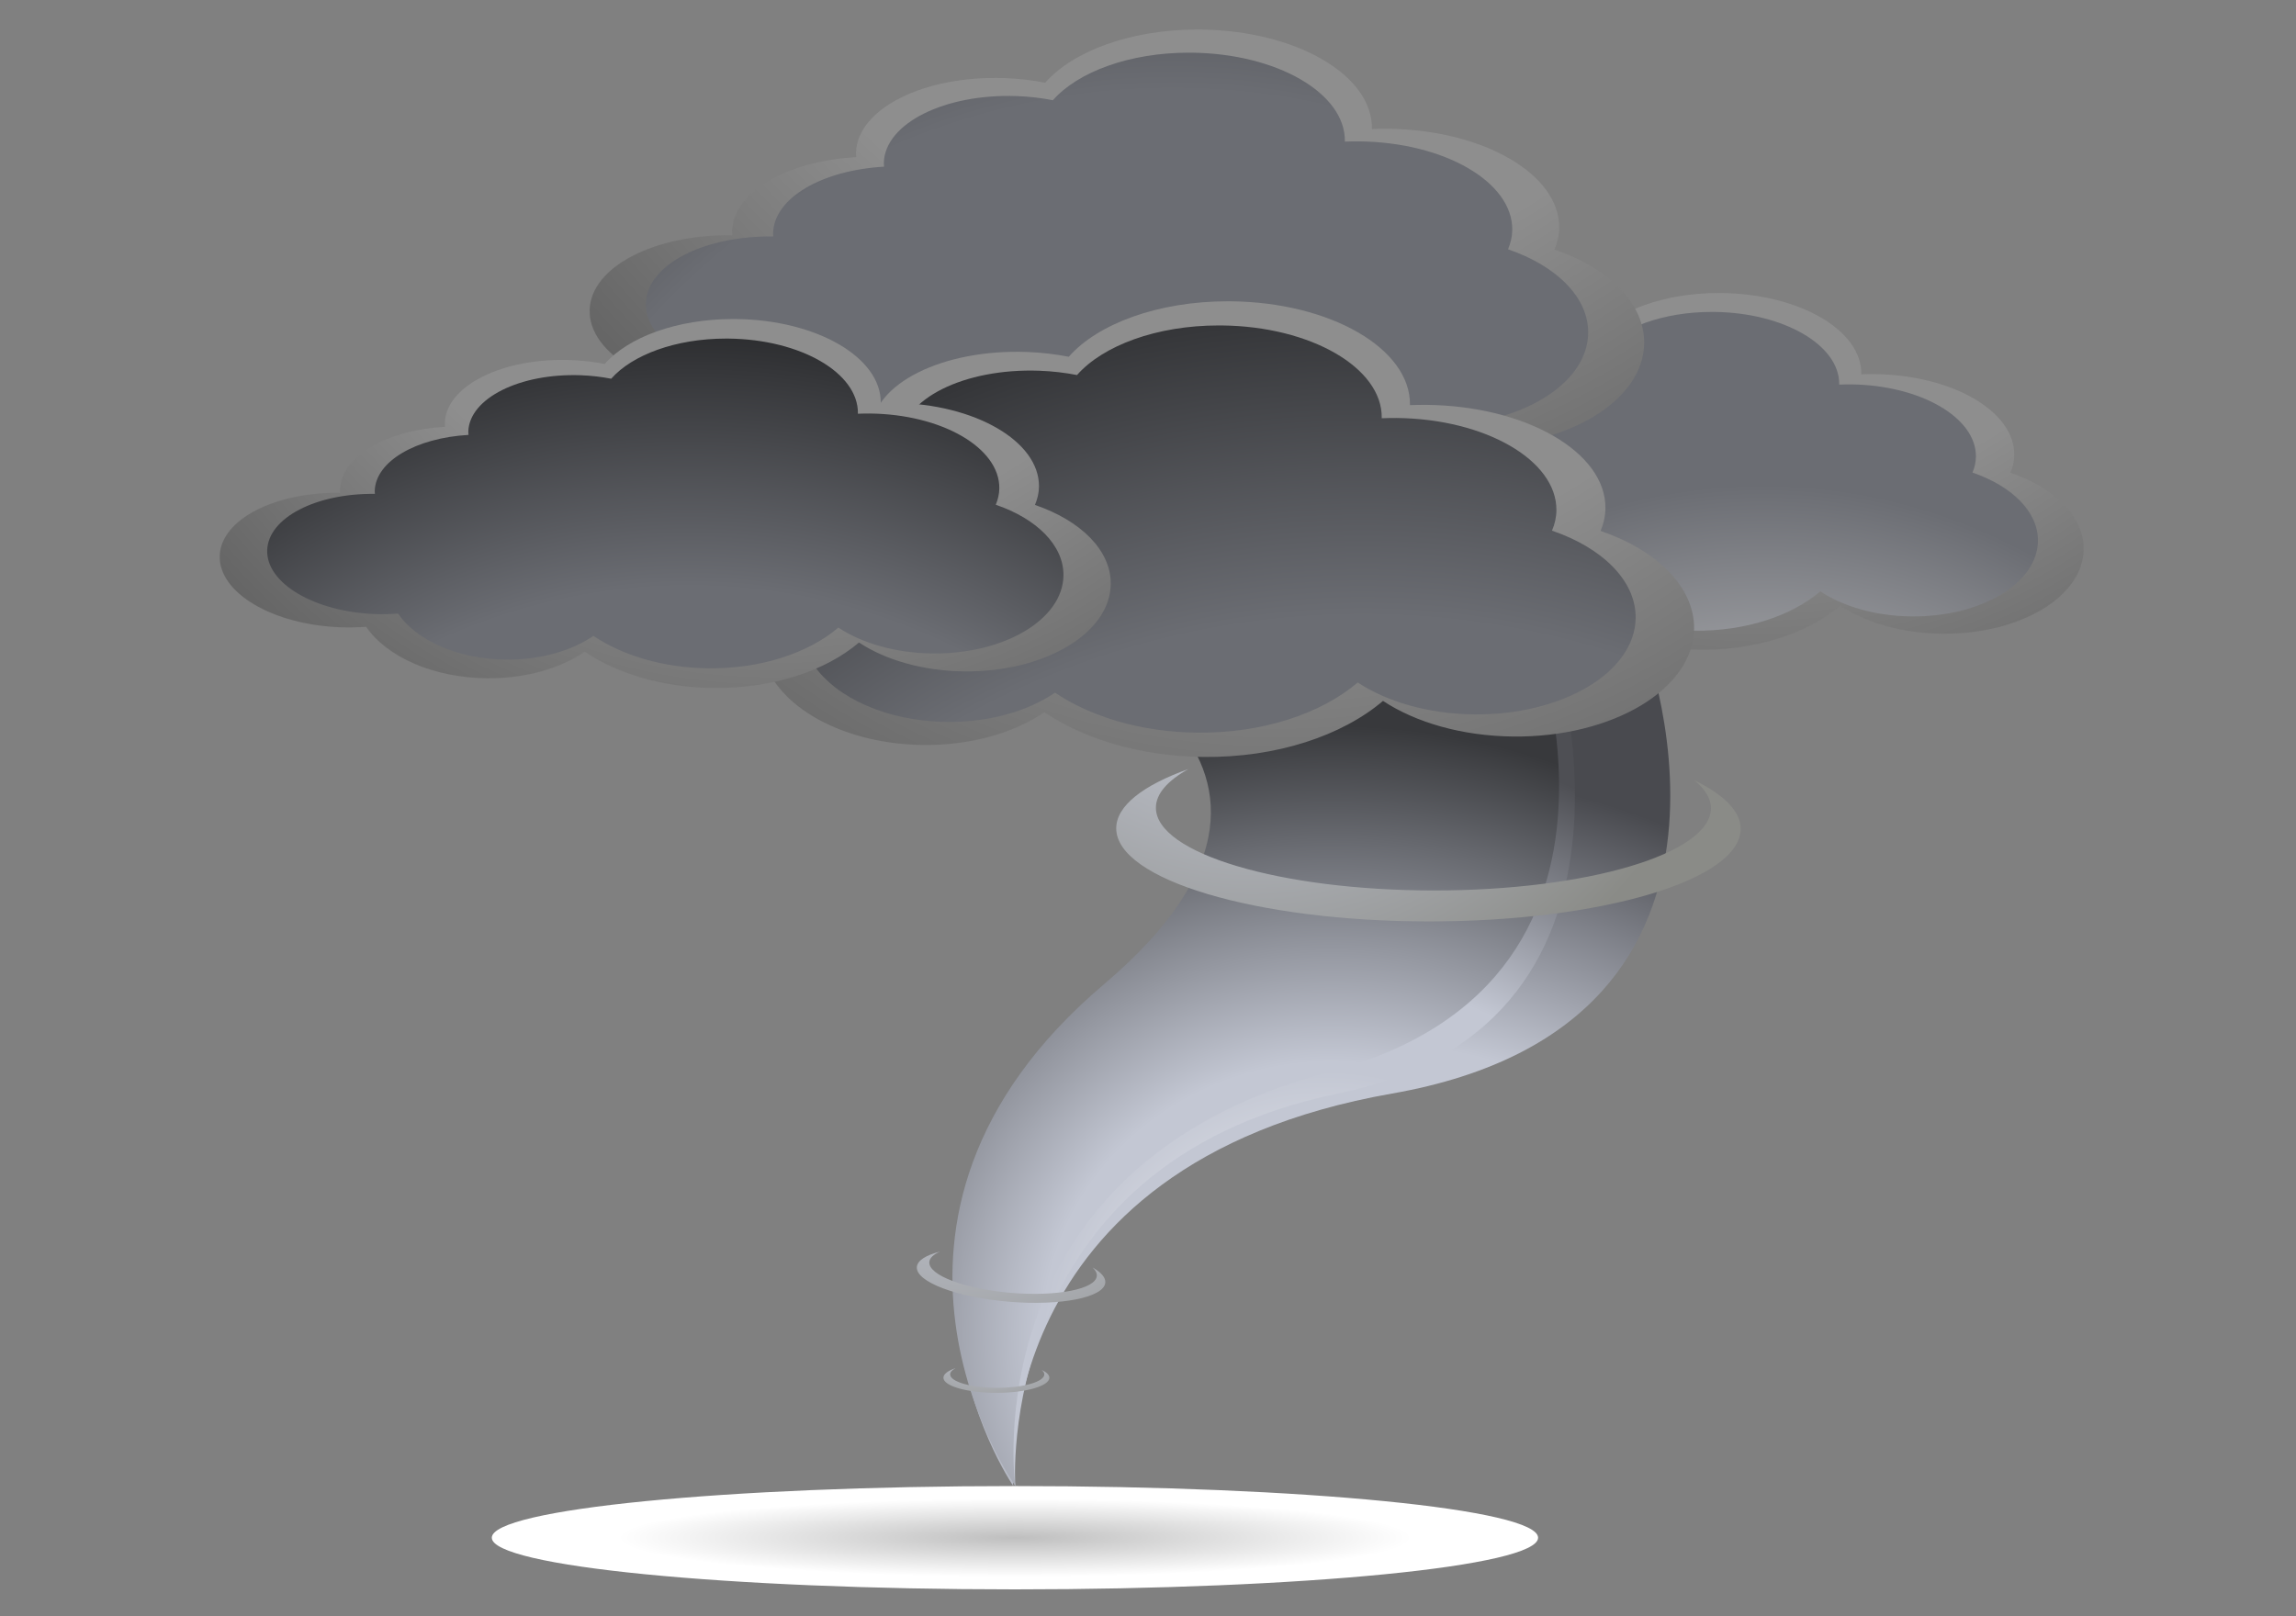 <?xml version="1.0" encoding="UTF-8" standalone="no"?>
<svg
   xmlns:dc="http://purl.org/dc/elements/1.1/"
   xmlns:cc="http://creativecommons.org/ns#"
   xmlns:rdf="http://www.w3.org/1999/02/22-rdf-syntax-ns#"
   xmlns:svg="http://www.w3.org/2000/svg"
   xmlns="http://www.w3.org/2000/svg"
   xmlns:sodipodi="http://sodipodi.sourceforge.net/DTD/sodipodi-0.dtd"
   xmlns:inkscape="http://www.inkscape.org/namespaces/inkscape"
   width="125mm"
   height="88mm"
   viewBox="0 0 125 88"
   version="1.1"
   id="svg20712"
   inkscape:version="1.0.2-2 (e86c870879, 2021-01-15)"
   sodipodi:docname="tornado.svg">
  <rect x="0" y="0" width="125" height="88" fill="#808080" stroke="none"/>
  <defs
     id="defs20706">
    <clipPath
       clipPathUnits="userSpaceOnUse"
       id="clipPath1832">
      <path
         d="m 348.196,114.233 c 0,0 28.023,-10.441 4.087,-26.355 v 0 C 328.344,71.964 342.355,51.577 342.355,51.577 v 0 c 0,0 -1.94,23.565 27.801,28.785 v 0 c 29.742,5.217 18.216,33.965 18.216,33.965 v 0 z"
         id="path1830" />
    </clipPath>
    <radialGradient
       fx="0"
       fy="0"
       cx="0"
       cy="0"
       r="1"
       gradientUnits="userSpaceOnUse"
       gradientTransform="matrix(147.153,0,0,-125.322,368.98,61.372)"
       spreadMethod="pad"
       id="radialGradient1850">
      <stop
         style="stop-opacity:1;stop-color:#ffffff"
         offset="0"
         id="stop1838" />
      <stop
         style="stop-opacity:1;stop-color:#c3c7d3"
         offset="0.136"
         id="stop1840" />
      <stop
         style="stop-opacity:1;stop-color:#c3c7d3"
         offset="0.18"
         id="stop1842" />
      <stop
         style="stop-opacity:1;stop-color:#494a4f"
         offset="0.34"
         id="stop1844" />
      <stop
         style="stop-opacity:1;stop-color:#494a4f"
         offset="0.825"
         id="stop1846" />
      <stop
         style="stop-opacity:1;stop-color:#494a4f"
         offset="1"
         id="stop1848" />
    </radialGradient>
    <clipPath
       clipPathUnits="userSpaceOnUse"
       id="clipPath1860">
      <path
         d="m 347.483,114.233 c 0,0 23.869,-10.441 3.481,-26.355 v 0 C 330.577,71.964 342.512,51.577 342.512,51.577 v 0 c 0,0 -1.653,23.565 23.676,28.785 v 0 c 25.331,5.217 15.515,33.965 15.515,33.965 v 0 z"
         id="path1858" />
    </clipPath>
    <radialGradient
       fx="0"
       fy="0"
       cx="0"
       cy="0"
       r="1"
       gradientUnits="userSpaceOnUse"
       gradientTransform="matrix(125.327,0,0,-125.327,365.187,61.372)"
       spreadMethod="pad"
       id="radialGradient1878">
      <stop
         style="stop-opacity:1;stop-color:#ffffff"
         offset="0"
         id="stop1866" />
      <stop
         style="stop-opacity:1;stop-color:#c3c7d3"
         offset="0.165"
         id="stop1868" />
      <stop
         style="stop-opacity:1;stop-color:#c3c7d3"
         offset="0.219"
         id="stop1870" />
      <stop
         style="stop-opacity:1;stop-color:#4e4f54"
         offset="0.36"
         id="stop1872" />
      <stop
         style="stop-opacity:1;stop-color:#4e4f54"
         offset="0.634"
         id="stop1874" />
      <stop
         style="stop-opacity:1;stop-color:#4e4f54"
         offset="1"
         id="stop1876" />
    </radialGradient>
    <clipPath
       clipPathUnits="userSpaceOnUse"
       id="clipPath1888">
      <path
         d="m 343.635,114.44 c 0,0 25.764,-8.775 5.382,-26.058 v 0 c -20.38,-17.281 -6.505,-36.805 -6.505,-36.805 v 0 c 0,0 -3.281,23.403 22.994,30.357 v 0 c 26.274,6.952 14.078,34.96 14.078,34.96 v 0 z"
         id="path1886" />
    </clipPath>
    <radialGradient
       fx="0"
       fy="0"
       cx="0"
       cy="0"
       r="1"
       gradientUnits="userSpaceOnUse"
       gradientTransform="matrix(131.681,8.635,8.196,-125.064,365.694,62.914)"
       spreadMethod="pad"
       id="radialGradient1906">
      <stop
         style="stop-opacity:1;stop-color:#ffffff"
         offset="0"
         id="stop1894" />
      <stop
         style="stop-opacity:1;stop-color:#c3c7d3"
         offset="0.119"
         id="stop1896" />
      <stop
         style="stop-opacity:1;stop-color:#c3c7d3"
         offset="0.158"
         id="stop1898" />
      <stop
         style="stop-opacity:1;stop-color:#38393c"
         offset="0.354"
         id="stop1900" />
      <stop
         style="stop-opacity:1;stop-color:#38393c"
         offset="0.721"
         id="stop1902" />
      <stop
         style="stop-opacity:1;stop-color:#38393c"
         offset="1"
         id="stop1904" />
    </radialGradient>
    <clipPath
       clipPathUnits="userSpaceOnUse"
       id="clipPath1916">
      <path
         d="m 337.238,59.507 c 0,-0.616 1.742,-1.11 3.887,-1.11 v 0 c 2.148,0 3.886,0.494 3.886,1.11 v 0 c 0,0.211 -0.211,0.408 -0.574,0.578 v 0 c 0.13,-0.104 0.205,-0.215 0.205,-0.332 v 0 c 0,-0.547 -1.547,-0.988 -3.455,-0.988 v 0 c -1.909,0 -3.455,0.441 -3.455,0.988 v 0 c 0,0.166 0.146,0.324 0.404,0.462 v 0 c -0.559,-0.192 -0.898,-0.441 -0.898,-0.708"
         id="path1914" />
    </clipPath>
    <radialGradient
       fx="0"
       fy="0"
       cx="0"
       cy="0"
       r="1"
       gradientUnits="userSpaceOnUse"
       gradientTransform="matrix(33.732,0,0,-33.732,340.749,68.104)"
       spreadMethod="pad"
       id="radialGradient1932">
      <stop
         style="stop-opacity:1;stop-color:#ffffff"
         offset="0"
         id="stop1922" />
      <stop
         style="stop-opacity:1;stop-color:#c3c7d3"
         offset="0.136"
         id="stop1924" />
      <stop
         style="stop-opacity:1;stop-color:#c3c7d3"
         offset="0.18"
         id="stop1926" />
      <stop
         style="stop-opacity:1;stop-color:#8a8b87"
         offset="0.383"
         id="stop1928" />
      <stop
         style="stop-opacity:1;stop-color:#8a8b87"
         offset="1"
         id="stop1930" />
    </radialGradient>
    <clipPath
       clipPathUnits="userSpaceOnUse"
       id="clipPath1942">
      <path
         d="m 335.29,67.634 c -0.09,-1.09 2.932,-2.233 6.748,-2.551 v 0 c 3.819,-0.316 6.988,0.311 7.078,1.403 v 0 c 0.034,0.379 -0.318,0.761 -0.937,1.115 v 0 c 0.217,-0.205 0.333,-0.412 0.315,-0.624 v 0 c -0.079,-0.968 -2.897,-1.523 -6.29,-1.244 v 0 c -3.394,0.284 -6.081,1.297 -6,2.268 v 0 c 0.025,0.296 0.31,0.556 0.788,0.763 v 0 c -1.026,-0.259 -1.663,-0.649 -1.702,-1.13"
         id="path1940" />
    </clipPath>
    <radialGradient
       fx="0"
       fy="0"
       cx="0"
       cy="0"
       r="1"
       gradientUnits="userSpaceOnUse"
       gradientTransform="matrix(39.151,-3.253,-3.253,-39.151,340.116,84.938)"
       spreadMethod="pad"
       id="radialGradient1958">
      <stop
         style="stop-opacity:1;stop-color:#ffffff"
         offset="0"
         id="stop1948" />
      <stop
         style="stop-opacity:1;stop-color:#c3c7d3"
         offset="0.185"
         id="stop1950" />
      <stop
         style="stop-opacity:1;stop-color:#c3c7d3"
         offset="0.246"
         id="stop1952" />
      <stop
         style="stop-opacity:1;stop-color:#8a8b87"
         offset="0.786"
         id="stop1954" />
      <stop
         style="stop-opacity:1;stop-color:#8a8b87"
         offset="1"
         id="stop1956" />
    </radialGradient>
    <clipPath
       clipPathUnits="userSpaceOnUse"
       id="clipPath1968">
      <path
         d="m 349.918,99.827 c -0.004,-3.764 10.249,-6.824 22.902,-6.834 v 0 c 12.653,-0.009 22.91,3.032 22.914,6.795 v 0 c 0,1.304 -1.252,2.521 -3.392,3.561 v 0 c 0.773,-0.641 1.211,-1.329 1.211,-2.043 v 0 c -0.002,-3.348 -9.121,-6.049 -20.367,-6.041 v 0 c -11.247,0.009 -20.36,2.726 -20.357,6.074 v 0 c 0,1.025 0.866,1.99 2.386,2.838 v 0 c -3.306,-1.178 -5.297,-2.694 -5.297,-4.35"
         id="path1966" />
    </clipPath>
    <radialGradient
       fx="0"
       fy="0"
       cx="0"
       cy="0"
       r="1"
       gradientUnits="userSpaceOnUse"
       gradientTransform="matrix(86.011,-0.072,-0.063,-89.539,359.936,121.424)"
       spreadMethod="pad"
       id="radialGradient1984">
      <stop
         style="stop-opacity:1;stop-color:#ffffff"
         offset="0"
         id="stop1974" />
      <stop
         style="stop-opacity:1;stop-color:#c3c7d3"
         offset="0.095"
         id="stop1976" />
      <stop
         style="stop-opacity:1;stop-color:#c3c7d3"
         offset="0.126"
         id="stop1978" />
      <stop
         style="stop-opacity:1;stop-color:#8a8b87"
         offset="0.428"
         id="stop1980" />
      <stop
         style="stop-opacity:1;stop-color:#8a8b87"
         offset="1"
         id="stop1982" />
    </radialGradient>
    <clipPath
       clipPathUnits="userSpaceOnUse"
       id="clipPath6622">
      <path
         d="m 652.93,384.706 c -0.675,0.13 -1.387,0.217 -2.127,0.243 v 0 c -4.256,0.153 -7.772,-1.603 -7.855,-3.923 v 0 c -0.003,-0.083 0.008,-0.163 0.014,-0.245 v 0 c -3.647,-0.208 -6.478,-1.829 -6.555,-3.905 v 0 c -0.002,-0.072 0.007,-0.143 0.013,-0.217 v 0 c -4.104,0.053 -7.445,-1.665 -7.523,-3.924 v 0 c -0.087,-2.319 3.298,-4.322 7.554,-4.474 v 0 c 0.542,-0.019 1.072,-0.008 1.586,0.032 v 0 c 1.273,-1.861 4.155,-3.181 7.528,-3.217 v 0 c 2.42,-0.026 4.599,0.618 6.122,1.658 v 0 c 2.03,-1.364 4.873,-2.23 8.032,-2.264 v 0 c 3.718,-0.039 7.021,1.086 9.084,2.844 v 0 c 1.644,-1.085 3.978,-1.78 6.578,-1.808 v 0 c 5.021,-0.054 9.119,2.388 9.149,5.454 v 0 c 0.024,2.116 -1.892,3.974 -4.729,4.943 v 0 c 0.154,0.367 0.243,0.751 0.248,1.146 v 0 c 0.032,2.832 -4.013,5.173 -9.035,5.227 v 0 c -0.286,0.003 -0.569,-0.004 -0.846,-0.015 v 0 c 0,0.008 0.002,0.016 0.002,0.024 v 0 c 0.03,2.833 -4.016,5.174 -9.038,5.228 v 0 c -0.059,0.001 -0.118,0.001 -0.176,0.001 v 0 c -3.525,0 -6.561,-1.139 -8.026,-2.808"
         id="path6620" />
    </clipPath>
    <radialGradient
       fx="0"
       fy="0"
       cx="0"
       cy="0"
       r="1"
       gradientUnits="userSpaceOnUse"
       gradientTransform="matrix(-83.801,0.895,-0.895,-83.801,663.641,402.524)"
       spreadMethod="pad"
       id="radialGradient6634">
      <stop
         style="stop-opacity:1;stop-color:#8e8e8e"
         offset="0"
         id="stop6628" />
      <stop
         style="stop-opacity:1;stop-color:#8e8e8e"
         offset="0.34"
         id="stop6630" />
      <stop
         style="stop-opacity:1;stop-color:#101010"
         offset="1"
         id="stop6632" />
    </radialGradient>
    <clipPath
       clipPathUnits="userSpaceOnUse"
       id="clipPath6644">
      <path
         d="m 653.337,383.783 c -0.604,0.117 -1.239,0.195 -1.902,0.219 v 0 c -3.8,0.135 -6.944,-1.434 -7.021,-3.505 v 0 c -0.002,-0.074 0.008,-0.148 0.014,-0.222 v 0 c -3.26,-0.185 -5.788,-1.633 -5.855,-3.487 v 0 c -0.002,-0.067 0.008,-0.131 0.013,-0.196 v 0 c -3.671,0.047 -6.656,-1.489 -6.725,-3.507 v 0 c -0.077,-2.072 2.948,-3.863 6.75,-3.998 v 0 c 0.485,-0.017 0.96,-0.005 1.416,0.028 v 0 c 1.141,-1.661 3.714,-2.84 6.729,-2.873 v 0 c 2.161,-0.022 4.107,0.553 5.473,1.483 v 0 c 1.811,-1.219 4.35,-1.994 7.172,-2.023 v 0 c 3.326,-0.037 6.275,0.969 8.122,2.54 v 0 c 1.469,-0.971 3.553,-1.592 5.877,-1.617 v 0 c 4.486,-0.049 8.15,2.136 8.178,4.875 v 0 c 0.021,1.888 -1.692,3.55 -4.229,4.415 v 0 c 0.14,0.33 0.219,0.671 0.223,1.026 v 0 c 0.029,2.53 -3.59,4.623 -8.073,4.671 v 0 c -0.254,0.002 -0.509,-0.003 -0.758,-0.015 v 0 c 0,0.008 0.002,0.015 0.002,0.023 v 0 c 0.026,2.531 -3.589,4.625 -8.074,4.673 v 0 c -0.052,0 -0.104,0 -0.155,0 v 0 c -3.151,10e-4 -5.864,-1.018 -7.177,-2.51"
         id="path6642" />
    </clipPath>
    <radialGradient
       fx="0"
       fy="0"
       cx="0"
       cy="0"
       r="1"
       gradientUnits="userSpaceOnUse"
       gradientTransform="matrix(-74.385,0.794,-0.794,-74.385,664.118,339.575)"
       spreadMethod="pad"
       id="radialGradient6660">
      <stop
         style="stop-opacity:1;stop-color:#ffffff"
         offset="0"
         id="stop6650" />
      <stop
         style="stop-opacity:1;stop-color:#6b6d73"
         offset="0.479"
         id="stop6652" />
      <stop
         style="stop-opacity:1;stop-color:#6b6d73"
         offset="0.651"
         id="stop6654" />
      <stop
         style="stop-opacity:1;stop-color:#6b6d73"
         offset="0.758"
         id="stop6656" />
      <stop
         style="stop-opacity:1;stop-color:#616368"
         offset="1"
         id="stop6658" />
    </radialGradient>
    <clipPath
       clipPathUnits="userSpaceOnUse"
       id="clipPath6670">
      <path
         d="m 617.464,401.099 c -0.825,0.16 -1.696,0.265 -2.603,0.298 v 0 c -5.21,0.187 -9.515,-1.963 -9.615,-4.8 v 0 c -0.004,-0.104 0.008,-0.203 0.016,-0.304 v 0 c -4.463,-0.253 -7.928,-2.236 -8.023,-4.78 v 0 c -0.002,-0.089 0.011,-0.176 0.018,-0.266 v 0 c -5.026,0.066 -9.114,-2.038 -9.211,-4.801 v 0 c -0.105,-2.839 4.038,-5.292 9.246,-5.478 v 0 c 0.664,-0.023 1.315,-0.008 1.942,0.042 v 0 c 1.558,-2.279 5.088,-3.895 9.215,-3.938 v 0 c 2.961,-0.032 5.626,0.755 7.494,2.027 v 0 c 2.479,-1.669 5.962,-2.728 9.83,-2.769 v 0 c 4.552,-0.049 8.602,1.324 11.128,3.475 v 0 c 2.017,-1.327 4.867,-2.176 8.044,-2.21 v 0 c 6.146,-0.065 11.162,2.927 11.202,6.677 v 0 c 0.028,2.59 -2.319,4.865 -5.793,6.049 v 0 c 0.191,0.451 0.302,0.92 0.306,1.404 v 0 c 0.037,3.469 -4.915,6.333 -11.061,6.399 v 0 c -0.352,0.004 -0.694,-0.004 -1.036,-0.018 v 0 c 0,0.009 0,0.018 0.002,0.029 v 0 c 0.037,3.469 -4.915,6.334 -11.06,6.399 v 0 c -0.071,0.001 -0.142,0.001 -0.213,0.001 v 0 c -4.313,0 -8.031,-1.395 -9.828,-3.436"
         id="path6668" />
    </clipPath>
    <radialGradient
       fx="0"
       fy="0"
       cx="0"
       cy="0"
       r="1"
       gradientUnits="userSpaceOnUse"
       gradientTransform="matrix(-102.576,1.095,-1.095,-102.576,630.576,422.908)"
       spreadMethod="pad"
       id="radialGradient6682">
      <stop
         style="stop-opacity:1;stop-color:#8e8e8e"
         offset="0"
         id="stop6676" />
      <stop
         style="stop-opacity:1;stop-color:#8e8e8e"
         offset="0.34"
         id="stop6678" />
      <stop
         style="stop-opacity:1;stop-color:#101010"
         offset="1"
         id="stop6680" />
    </radialGradient>
    <clipPath
       clipPathUnits="userSpaceOnUse"
       id="clipPath6692">
      <path
         d="m 617.962,399.969 c -0.737,0.143 -1.517,0.238 -2.327,0.266 v 0 c -4.654,0.167 -8.501,-1.752 -8.593,-4.29 v 0 c -0.002,-0.09 0.012,-0.179 0.015,-0.269 v 0 c -3.989,-0.229 -7.085,-2 -7.166,-4.271 v 0 c -0.003,-0.08 0.009,-0.159 0.014,-0.237 v 0 c -4.492,0.057 -8.142,-1.824 -8.232,-4.293 v 0 c -0.092,-2.537 3.608,-4.729 8.264,-4.896 v 0 c 0.592,-0.021 1.174,-0.008 1.735,0.036 v 0 c 1.393,-2.036 4.546,-3.478 8.235,-3.517 v 0 c 2.646,-0.028 5.027,0.674 6.696,1.811 v 0 c 2.215,-1.491 5.326,-2.438 8.783,-2.475 v 0 c 4.07,-0.044 7.689,1.183 9.949,3.106 v 0 c 1.798,-1.186 4.345,-1.943 7.186,-1.973 v 0 c 5.492,-0.059 9.975,2.611 10.01,5.966 v 0 c 0.026,2.313 -2.072,4.346 -5.176,5.405 v 0 c 0.168,0.404 0.269,0.822 0.273,1.255 v 0 c 0.033,3.099 -4.394,5.659 -9.883,5.717 v 0 c -0.314,0.003 -0.623,-0.004 -0.927,-0.015 v 0 0.026 c 0.035,3.101 -4.389,5.659 -9.883,5.718 v 0 c -0.063,0.001 -0.126,0.001 -0.189,0.001 v 0 c -3.855,0 -7.176,-1.246 -8.784,-3.071"
         id="path6690" />
    </clipPath>
    <radialGradient
       fx="0"
       fy="0"
       cx="0"
       cy="0"
       r="1"
       gradientUnits="userSpaceOnUse"
       gradientTransform="matrix(-72.552,0.775,-0.775,-72.552,625.983,354.939)"
       spreadMethod="pad"
       id="radialGradient6708">
      <stop
         style="stop-opacity:1;stop-color:#ffffff"
         offset="0"
         id="stop6698" />
      <stop
         style="stop-opacity:1;stop-color:#6b6d73"
         offset="0.345"
         id="stop6700" />
      <stop
         style="stop-opacity:1;stop-color:#6b6d73"
         offset="0.468"
         id="stop6702" />
      <stop
         style="stop-opacity:1;stop-color:#6b6d73"
         offset="0.631"
         id="stop6704" />
      <stop
         style="stop-opacity:1;stop-color:#1f2021"
         offset="1"
         id="stop6706" />
    </radialGradient>
    <clipPath
       clipPathUnits="userSpaceOnUse"
       id="clipPath6718">
      <path
         d="m 618.987,383.397 c -0.857,0.166 -1.763,0.275 -2.706,0.309 v 0 c -5.436,0.194 -9.929,-2.048 -10.034,-5.012 v 0 c -0.004,-0.105 0.011,-0.211 0.017,-0.314 v 0 c -4.66,-0.267 -8.278,-2.336 -8.372,-4.988 v 0 c -0.001,-0.094 0.011,-0.185 0.016,-0.277 v 0 c -5.241,0.066 -9.51,-2.131 -9.613,-5.014 v 0 c -0.106,-2.962 4.215,-5.523 9.651,-5.715 v 0 c 0.693,-0.024 1.371,-0.009 2.026,0.041 v 0 c 1.626,-2.377 5.309,-4.063 9.62,-4.108 v 0 c 3.089,-0.034 5.868,0.787 7.819,2.116 v 0 c 2.589,-1.744 6.222,-2.847 10.26,-2.89 v 0 c 4.747,-0.052 8.975,1.379 11.609,3.621 v 0 c 2.101,-1.384 5.084,-2.266 8.4,-2.301 v 0 c 6.413,-0.068 11.649,3.053 11.691,6.97 v 0 c 0.028,2.699 -2.419,5.074 -6.039,6.31 v 0 c 0.198,0.472 0.306,0.962 0.313,1.467 v 0 c 0.037,3.618 -5.132,6.608 -11.546,6.677 v 0 c -0.363,0.003 -0.724,-0.003 -1.078,-0.018 v 0 0.029 c 0.039,3.62 -5.13,6.61 -11.544,6.679 v 0 c -0.074,0.001 -0.148,0.001 -0.222,0.001 v 0 c -4.502,0 -8.394,-1.452 -10.268,-3.583"
         id="path6716" />
    </clipPath>
    <radialGradient
       fx="0"
       fy="0"
       cx="0"
       cy="0"
       r="1"
       gradientUnits="userSpaceOnUse"
       gradientTransform="matrix(-107.053,1.143,-1.143,-107.053,632.684,406.154)"
       spreadMethod="pad"
       id="radialGradient6730">
      <stop
         style="stop-opacity:1;stop-color:#8e8e8e"
         offset="0"
         id="stop6724" />
      <stop
         style="stop-opacity:1;stop-color:#8e8e8e"
         offset="0.34"
         id="stop6726" />
      <stop
         style="stop-opacity:1;stop-color:#101010"
         offset="1"
         id="stop6728" />
    </radialGradient>
    <clipPath
       clipPathUnits="userSpaceOnUse"
       id="clipPath6740">
      <path
         d="m 619.519,382.216 c -0.771,0.15 -1.582,0.247 -2.43,0.278 v 0 c -4.856,0.174 -8.871,-1.829 -8.965,-4.478 v 0 c -0.005,-0.094 0.009,-0.188 0.015,-0.282 v 0 c -4.164,-0.236 -7.395,-2.087 -7.481,-4.455 v 0 c -0.003,-0.084 0.009,-0.167 0.015,-0.251 v 0 c -4.686,0.061 -8.497,-1.901 -8.592,-4.478 v 0 c -0.096,-2.647 3.767,-4.936 8.626,-5.108 v 0 c 0.62,-0.022 1.226,-0.008 1.809,0.038 v 0 c 1.455,-2.124 4.745,-3.63 8.594,-3.672 v 0 c 2.762,-0.029 5.245,0.704 6.987,1.889 v 0 c 2.316,-1.556 5.562,-2.543 9.17,-2.582 v 0 c 4.247,-0.046 8.024,1.234 10.381,3.24 v 0 c 1.878,-1.236 4.537,-2.028 7.501,-2.06 v 0 c 5.732,-0.061 10.409,2.727 10.447,6.229 v 0 c 0.026,2.412 -2.161,4.535 -5.403,5.64 v 0 c 0.179,0.421 0.282,0.858 0.286,1.31 v 0 c 0.035,3.234 -4.583,5.907 -10.316,5.968 v 0 c -0.326,0.003 -0.646,-0.005 -0.966,-0.017 v 0 c 0,0.009 0.002,0.018 0.002,0.027 v 0 c 0.035,3.234 -4.583,5.905 -10.316,5.967 v 0 c -0.067,0 -0.134,0.001 -0.201,0.001 v 0 c -4.022,0 -7.487,-1.3 -9.163,-3.204"
         id="path6738" />
    </clipPath>
    <radialGradient
       fx="0"
       fy="0"
       cx="0"
       cy="0"
       r="1"
       gradientUnits="userSpaceOnUse"
       gradientTransform="matrix(-115.528,1.234,-1.234,-115.528,637.5,312.336)"
       spreadMethod="pad"
       id="radialGradient6758">
      <stop
         style="stop-opacity:1;stop-color:#ffffff"
         offset="0"
         id="stop6746" />
      <stop
         style="stop-opacity:1;stop-color:#6b6d73"
         offset="0.345"
         id="stop6748" />
      <stop
         style="stop-opacity:1;stop-color:#6b6d73"
         offset="0.468"
         id="stop6750" />
      <stop
         style="stop-opacity:1;stop-color:#000000"
         offset="0.808"
         id="stop6752" />
      <stop
         style="stop-opacity:1;stop-color:#000000"
         offset="0.995"
         id="stop6754" />
      <stop
         style="stop-opacity:1;stop-color:#000000"
         offset="1"
         id="stop6756" />
    </radialGradient>
    <clipPath
       clipPathUnits="userSpaceOnUse"
       id="clipPath6768">
      <path
         d="m 589.014,382.932 c -0.697,0.135 -1.433,0.223 -2.202,0.252 v 0 c -4.4,0.157 -8.037,-1.659 -8.123,-4.058 v 0 c -0.003,-0.087 0.009,-0.17 0.013,-0.254 v 0 c -3.77,-0.216 -6.7,-1.893 -6.777,-4.039 v 0 c -0.004,-0.077 0.009,-0.15 0.013,-0.224 v 0 c -4.247,0.052 -7.699,-1.726 -7.784,-4.058 v 0 c -0.084,-2.4 3.414,-4.472 7.817,-4.629 v 0 c 0.561,-0.021 1.108,-0.008 1.639,0.033 v 0 c 1.316,-1.924 4.299,-3.289 7.788,-3.327 v 0 c 2.499,-0.026 4.752,0.64 6.33,1.713 v 0 c 2.094,-1.411 5.037,-2.306 8.303,-2.34 v 0 c 3.85,-0.042 7.274,1.118 9.407,2.937 v 0 c 1.703,-1.122 4.11,-1.837 6.797,-1.866 v 0 c 5.194,-0.055 9.43,2.47 9.463,5.644 v 0 c 0.024,2.186 -1.958,4.107 -4.895,5.109 v 0 c 0.16,0.381 0.257,0.777 0.26,1.186 v 0 c 0.032,2.93 -4.153,5.351 -9.348,5.406 v 0 c -0.295,0.004 -0.585,-0.004 -0.876,-0.016 v 0 c 0.003,0.008 0.005,0.017 0.005,0.025 v 0 c 0.03,2.932 -4.154,5.352 -9.347,5.408 v 0 c -0.06,0 -0.12,10e-4 -0.18,10e-4 v 0 c -3.644,0 -6.784,-1.178 -8.303,-2.903"
         id="path6766" />
    </clipPath>
    <radialGradient
       fx="0"
       fy="0"
       cx="0"
       cy="0"
       r="1"
       gradientUnits="userSpaceOnUse"
       gradientTransform="matrix(-86.674,0.926,-0.926,-86.674,600.091,401.359)"
       spreadMethod="pad"
       id="radialGradient6780">
      <stop
         style="stop-opacity:1;stop-color:#8e8e8e"
         offset="0"
         id="stop6774" />
      <stop
         style="stop-opacity:1;stop-color:#8e8e8e"
         offset="0.34"
         id="stop6776" />
      <stop
         style="stop-opacity:1;stop-color:#101010"
         offset="1"
         id="stop6778" />
    </radialGradient>
    <clipPath
       clipPathUnits="userSpaceOnUse"
       id="clipPath6790">
      <path
         d="m 589.435,381.978 c -0.622,0.121 -1.281,0.2 -1.967,0.225 v 0 c -3.931,0.139 -7.182,-1.482 -7.261,-3.627 v 0 c -0.002,-0.077 0.009,-0.152 0.014,-0.227 v 0 c -3.371,-0.192 -5.989,-1.689 -6.057,-3.609 v 0 c -0.002,-0.067 0.009,-0.134 0.012,-0.201 v 0 c -3.793,0.048 -6.882,-1.539 -6.956,-3.628 v 0 c -0.078,-2.141 3.05,-3.993 6.984,-4.137 v 0 c 0.5,-0.015 0.991,-0.004 1.466,0.032 v 0 c 1.178,-1.719 3.841,-2.939 6.958,-2.972 v 0 c 2.235,-0.024 4.248,0.569 5.661,1.532 v 0 c 1.872,-1.259 4.498,-2.061 7.419,-2.093 v 0 c 3.438,-0.037 6.491,1.005 8.398,2.629 v 0 c 1.521,-1.003 3.675,-1.646 6.078,-1.671 v 0 c 4.642,-0.05 8.428,2.205 8.46,5.042 v 0 c 0.019,1.954 -1.751,3.672 -4.372,4.564 v 0 c 0.142,0.343 0.225,0.697 0.229,1.062 v 0 c 0.028,2.619 -3.712,4.781 -8.353,4.832 v 0 c -0.262,0.003 -0.523,-0.005 -0.781,-0.014 v 0 c 0,0.007 0.002,0.015 0.002,0.022 v 0 c 0.029,2.619 -3.71,4.782 -8.352,4.832 v 0 c -0.054,0 -0.107,10e-4 -0.16,10e-4 v 0 c -3.258,0 -6.063,-1.053 -7.422,-2.594"
         id="path6788" />
    </clipPath>
    <radialGradient
       fx="0"
       fy="0"
       cx="0"
       cy="0"
       r="1"
       gradientUnits="userSpaceOnUse"
       gradientTransform="matrix(-83.168,0.888,-0.888,-83.168,594,329.55)"
       spreadMethod="pad"
       id="radialGradient6808">
      <stop
         style="stop-opacity:1;stop-color:#ffffff"
         offset="0"
         id="stop6796" />
      <stop
         style="stop-opacity:1;stop-color:#6b6d73"
         offset="0.345"
         id="stop6798" />
      <stop
         style="stop-opacity:1;stop-color:#6b6d73"
         offset="0.468"
         id="stop6800" />
      <stop
         style="stop-opacity:1;stop-color:#000000"
         offset="0.808"
         id="stop6802" />
      <stop
         style="stop-opacity:1;stop-color:#000000"
         offset="0.995"
         id="stop6804" />
      <stop
         style="stop-opacity:1;stop-color:#000000"
         offset="1"
         id="stop6806" />
    </radialGradient>
    <clipPath
       clipPathUnits="userSpaceOnUse"
       id="clipPath6818">
      <path
         d="m 581.029,304.919 c 0,-2.095 17.185,-3.791 38.385,-3.791 v 0 c 21.2,0 38.383,1.696 38.383,3.791 v 0 c 0,2.094 -17.183,3.791 -38.383,3.791 v 0 c -21.2,0 -38.385,-1.697 -38.385,-3.791"
         id="path6816" />
    </clipPath>
    <radialGradient
       fx="0"
       fy="0"
       cx="0"
       cy="0"
       r="1"
       gradientUnits="userSpaceOnUse"
       gradientTransform="matrix(34.932,0,0,-3.448,619.413,304.919)"
       spreadMethod="pad"
       id="radialGradient6830">
      <stop
         style="stop-opacity:1;stop-color:#bfbfbf"
         offset="0"
         id="stop6824" />
      <stop
         style="stop-opacity:1;stop-color:#ffffff"
         offset="0.831"
         id="stop6826" />
      <stop
         style="stop-opacity:1;stop-color:#ffffff"
         offset="1"
         id="stop6828" />
    </radialGradient>
  </defs>
  <sodipodi:namedview
     id="base"
     pagecolor="#ffffff"
     bordercolor="#666666"
     borderopacity="1.0"
     inkscape:pageopacity="0.0"
     inkscape:pageshadow="2"
     inkscape:zoom="0.35"
     inkscape:cx="71.193478"
     inkscape:cy="39.238472"
     inkscape:document-units="mm"
     inkscape:current-layer="layer1"
     inkscape:document-rotation="0"
     showgrid="false"
     fit-margin-top="0"
     fit-margin-left="0"
     fit-margin-right="0"
     fit-margin-bottom="0"
     inkscape:window-width="1267"
     inkscape:window-height="1040"
     inkscape:window-x="130"
     inkscape:window-y="0"
     inkscape:window-maximized="0" />
  <g
     inkscape:label="Layer 1"
     inkscape:groupmode="layer"
     id="layer1"
     transform="translate(-86.997,-137.785)">
    <g
       id="g1826"
       transform="matrix(0.742,0,0,-0.742,-111.872,256.963)">
      <g
         id="g1828"
         clip-path="url(#clipPath1832)">
        <g
           id="g1834">
          <g
             id="g1836">
            <path
               d="m 348.196,114.233 c 0,0 28.023,-10.441 4.087,-26.355 v 0 C 328.344,71.964 342.355,51.577 342.355,51.577 v 0 c 0,0 -1.94,23.565 27.801,28.785 v 0 c 29.742,5.217 18.216,33.965 18.216,33.965 v 0 z"
               style="fill:url(#radialGradient1850);stroke:none"
               id="path1852" />
          </g>
        </g>
      </g>
    </g>
    <g
       id="g1854"
       transform="matrix(0.742,0,0,-0.742,-111.872,256.963)">
      <g
         id="g1856"
         clip-path="url(#clipPath1860)">
        <g
           id="g1862">
          <g
             id="g1864">
            <path
               d="m 347.483,114.233 c 0,0 23.869,-10.441 3.481,-26.355 v 0 C 330.577,71.964 342.512,51.577 342.512,51.577 v 0 c 0,0 -1.653,23.565 23.676,28.785 v 0 c 25.331,5.217 15.515,33.965 15.515,33.965 v 0 z"
               style="fill:url(#radialGradient1878);stroke:none"
               id="path1880" />
          </g>
        </g>
      </g>
    </g>
    <g
       id="g1882"
       transform="matrix(0.742,0,0,-0.742,-111.872,256.963)">
      <g
         id="g1884"
         clip-path="url(#clipPath1888)">
        <g
           id="g1890">
          <g
             id="g1892">
            <path
               d="m 343.635,114.44 c 0,0 25.764,-8.775 5.382,-26.058 v 0 c -20.38,-17.281 -6.505,-36.805 -6.505,-36.805 v 0 c 0,0 -3.281,23.403 22.994,30.357 v 0 c 26.274,6.952 14.078,34.96 14.078,34.96 v 0 z"
               style="fill:url(#radialGradient1906);stroke:none"
               id="path1908" />
          </g>
        </g>
      </g>
    </g>
    <g
       id="g1910"
       transform="matrix(0.742,0,0,-0.742,-111.872,256.963)">
      <g
         id="g1912"
         clip-path="url(#clipPath1916)">
        <g
           id="g1918">
          <g
             id="g1920">
            <path
               d="m 337.238,59.507 c 0,-0.616 1.742,-1.11 3.887,-1.11 v 0 c 2.148,0 3.886,0.494 3.886,1.11 v 0 c 0,0.211 -0.211,0.408 -0.574,0.578 v 0 c 0.13,-0.104 0.205,-0.215 0.205,-0.332 v 0 c 0,-0.547 -1.547,-0.988 -3.455,-0.988 v 0 c -1.909,0 -3.455,0.441 -3.455,0.988 v 0 c 0,0.166 0.146,0.324 0.404,0.462 v 0 c -0.559,-0.192 -0.898,-0.441 -0.898,-0.708"
               style="fill:url(#radialGradient1932);stroke:none"
               id="path1934" />
          </g>
        </g>
      </g>
    </g>
    <g
       id="g1936"
       transform="matrix(0.742,0,0,-0.742,-111.872,256.963)">
      <g
         id="g1938"
         clip-path="url(#clipPath1942)">
        <g
           id="g1944">
          <g
             id="g1946">
            <path
               d="m 335.29,67.634 c -0.09,-1.09 2.932,-2.233 6.748,-2.551 v 0 c 3.819,-0.316 6.988,0.311 7.078,1.403 v 0 c 0.034,0.379 -0.318,0.761 -0.937,1.115 v 0 c 0.217,-0.205 0.333,-0.412 0.315,-0.624 v 0 c -0.079,-0.968 -2.897,-1.523 -6.29,-1.244 v 0 c -3.394,0.284 -6.081,1.297 -6,2.268 v 0 c 0.025,0.296 0.31,0.556 0.788,0.763 v 0 c -1.026,-0.259 -1.663,-0.649 -1.702,-1.13"
               style="fill:url(#radialGradient1958);stroke:none"
               id="path1960" />
          </g>
        </g>
      </g>
    </g>
    <g
       id="g1962"
       transform="matrix(0.742,0,0,-0.742,-111.872,256.963)">
      <g
         id="g1964"
         clip-path="url(#clipPath1968)">
        <g
           id="g1970">
          <g
             id="g1972">
            <path
               d="m 349.918,99.827 c -0.004,-3.764 10.249,-6.824 22.902,-6.834 v 0 c 12.653,-0.009 22.91,3.032 22.914,6.795 v 0 c 0,1.304 -1.252,2.521 -3.392,3.561 v 0 c 0.773,-0.641 1.211,-1.329 1.211,-2.043 v 0 c -0.002,-3.348 -9.121,-6.049 -20.367,-6.041 v 0 c -11.247,0.009 -20.36,2.726 -20.357,6.074 v 0 c 0,1.025 0.866,1.99 2.386,2.838 v 0 c -3.306,-1.178 -5.297,-2.694 -5.297,-4.35"
               style="fill:url(#radialGradient1984);stroke:none"
               id="path1986" />
          </g>
        </g>
      </g>
    </g>
    <g
       id="g6616"
       transform="matrix(0.843,0,0,-0.843,-376.622,480.416)">
      <g
         id="g6618"
         clip-path="url(#clipPath6622)">
        <g
           id="g6624">
          <g
             id="g6626">
            <path
               d="m 652.93,384.706 c -0.675,0.13 -1.387,0.217 -2.127,0.243 v 0 c -4.256,0.153 -7.772,-1.603 -7.855,-3.923 v 0 c -0.003,-0.083 0.008,-0.163 0.014,-0.245 v 0 c -3.647,-0.208 -6.478,-1.829 -6.555,-3.905 v 0 c -0.002,-0.072 0.007,-0.143 0.013,-0.217 v 0 c -4.104,0.053 -7.445,-1.665 -7.523,-3.924 v 0 c -0.087,-2.319 3.298,-4.322 7.554,-4.474 v 0 c 0.542,-0.019 1.072,-0.008 1.586,0.032 v 0 c 1.273,-1.861 4.155,-3.181 7.528,-3.217 v 0 c 2.42,-0.026 4.599,0.618 6.122,1.658 v 0 c 2.03,-1.364 4.873,-2.23 8.032,-2.264 v 0 c 3.718,-0.039 7.021,1.086 9.084,2.844 v 0 c 1.644,-1.085 3.978,-1.78 6.578,-1.808 v 0 c 5.021,-0.054 9.119,2.388 9.149,5.454 v 0 c 0.024,2.116 -1.892,3.974 -4.729,4.943 v 0 c 0.154,0.367 0.243,0.751 0.248,1.146 v 0 c 0.032,2.832 -4.013,5.173 -9.035,5.227 v 0 c -0.286,0.003 -0.569,-0.004 -0.846,-0.015 v 0 c 0,0.008 0.002,0.016 0.002,0.024 v 0 c 0.03,2.833 -4.016,5.174 -9.038,5.228 v 0 c -0.059,0.001 -0.118,0.001 -0.176,0.001 v 0 c -3.525,0 -6.561,-1.139 -8.026,-2.808"
               style="fill:url(#radialGradient6634);stroke:none"
               id="path6636" />
          </g>
        </g>
      </g>
    </g>
    <g
       id="g6638"
       transform="matrix(0.843,0,0,-0.843,-376.622,480.416)">
      <g
         id="g6640"
         clip-path="url(#clipPath6644)">
        <g
           id="g6646">
          <g
             id="g6648">
            <path
               d="m 653.337,383.783 c -0.604,0.117 -1.239,0.195 -1.902,0.219 v 0 c -3.8,0.135 -6.944,-1.434 -7.021,-3.505 v 0 c -0.002,-0.074 0.008,-0.148 0.014,-0.222 v 0 c -3.26,-0.185 -5.788,-1.633 -5.855,-3.487 v 0 c -0.002,-0.067 0.008,-0.131 0.013,-0.196 v 0 c -3.671,0.047 -6.656,-1.489 -6.725,-3.507 v 0 c -0.077,-2.072 2.948,-3.863 6.75,-3.998 v 0 c 0.485,-0.017 0.96,-0.005 1.416,0.028 v 0 c 1.141,-1.661 3.714,-2.84 6.729,-2.873 v 0 c 2.161,-0.022 4.107,0.553 5.473,1.483 v 0 c 1.811,-1.219 4.35,-1.994 7.172,-2.023 v 0 c 3.326,-0.037 6.275,0.969 8.122,2.54 v 0 c 1.469,-0.971 3.553,-1.592 5.877,-1.617 v 0 c 4.486,-0.049 8.15,2.136 8.178,4.875 v 0 c 0.021,1.888 -1.692,3.55 -4.229,4.415 v 0 c 0.14,0.33 0.219,0.671 0.223,1.026 v 0 c 0.029,2.53 -3.59,4.623 -8.073,4.671 v 0 c -0.254,0.002 -0.509,-0.003 -0.758,-0.015 v 0 c 0,0.008 0.002,0.015 0.002,0.023 v 0 c 0.026,2.531 -3.589,4.625 -8.074,4.673 v 0 c -0.052,0 -0.104,0 -0.155,0 v 0 c -3.151,10e-4 -5.864,-1.018 -7.177,-2.51"
               style="fill:url(#radialGradient6660);stroke:none"
               id="path6662" />
          </g>
        </g>
      </g>
    </g>
    <g
       id="g6664"
       transform="matrix(0.843,0,0,-0.843,-376.622,480.416)">
      <g
         id="g6666"
         clip-path="url(#clipPath6670)">
        <g
           id="g6672">
          <g
             id="g6674">
            <path
               d="m 617.464,401.099 c -0.825,0.16 -1.696,0.265 -2.603,0.298 v 0 c -5.21,0.187 -9.515,-1.963 -9.615,-4.8 v 0 c -0.004,-0.104 0.008,-0.203 0.016,-0.304 v 0 c -4.463,-0.253 -7.928,-2.236 -8.023,-4.78 v 0 c -0.002,-0.089 0.011,-0.176 0.018,-0.266 v 0 c -5.026,0.066 -9.114,-2.038 -9.211,-4.801 v 0 c -0.105,-2.839 4.038,-5.292 9.246,-5.478 v 0 c 0.664,-0.023 1.315,-0.008 1.942,0.042 v 0 c 1.558,-2.279 5.088,-3.895 9.215,-3.938 v 0 c 2.961,-0.032 5.626,0.755 7.494,2.027 v 0 c 2.479,-1.669 5.962,-2.728 9.83,-2.769 v 0 c 4.552,-0.049 8.602,1.324 11.128,3.475 v 0 c 2.017,-1.327 4.867,-2.176 8.044,-2.21 v 0 c 6.146,-0.065 11.162,2.927 11.202,6.677 v 0 c 0.028,2.59 -2.319,4.865 -5.793,6.049 v 0 c 0.191,0.451 0.302,0.92 0.306,1.404 v 0 c 0.037,3.469 -4.915,6.333 -11.061,6.399 v 0 c -0.352,0.004 -0.694,-0.004 -1.036,-0.018 v 0 c 0,0.009 0,0.018 0.002,0.029 v 0 c 0.037,3.469 -4.915,6.334 -11.06,6.399 v 0 c -0.071,0.001 -0.142,0.001 -0.213,0.001 v 0 c -4.313,0 -8.031,-1.395 -9.828,-3.436"
               style="fill:url(#radialGradient6682);stroke:none"
               id="path6684" />
          </g>
        </g>
      </g>
    </g>
    <g
       id="g6686"
       transform="matrix(0.843,0,0,-0.843,-376.622,480.416)">
      <g
         id="g6688"
         clip-path="url(#clipPath6692)">
        <g
           id="g6694">
          <g
             id="g6696">
            <path
               d="m 617.962,399.969 c -0.737,0.143 -1.517,0.238 -2.327,0.266 v 0 c -4.654,0.167 -8.501,-1.752 -8.593,-4.29 v 0 c -0.002,-0.09 0.012,-0.179 0.015,-0.269 v 0 c -3.989,-0.229 -7.085,-2 -7.166,-4.271 v 0 c -0.003,-0.08 0.009,-0.159 0.014,-0.237 v 0 c -4.492,0.057 -8.142,-1.824 -8.232,-4.293 v 0 c -0.092,-2.537 3.608,-4.729 8.264,-4.896 v 0 c 0.592,-0.021 1.174,-0.008 1.735,0.036 v 0 c 1.393,-2.036 4.546,-3.478 8.235,-3.517 v 0 c 2.646,-0.028 5.027,0.674 6.696,1.811 v 0 c 2.215,-1.491 5.326,-2.438 8.783,-2.475 v 0 c 4.07,-0.044 7.689,1.183 9.949,3.106 v 0 c 1.798,-1.186 4.345,-1.943 7.186,-1.973 v 0 c 5.492,-0.059 9.975,2.611 10.01,5.966 v 0 c 0.026,2.313 -2.072,4.346 -5.176,5.405 v 0 c 0.168,0.404 0.269,0.822 0.273,1.255 v 0 c 0.033,3.099 -4.394,5.659 -9.883,5.717 v 0 c -0.314,0.003 -0.623,-0.004 -0.927,-0.015 v 0 0.026 c 0.035,3.101 -4.389,5.659 -9.883,5.718 v 0 c -0.063,0.001 -0.126,0.001 -0.189,0.001 v 0 c -3.855,0 -7.176,-1.246 -8.784,-3.071"
               style="fill:url(#radialGradient6708);stroke:none"
               id="path6710" />
          </g>
        </g>
      </g>
    </g>
    <g
       id="g6712"
       transform="matrix(0.843,0,0,-0.843,-376.622,480.416)">
      <g
         id="g6714"
         clip-path="url(#clipPath6718)">
        <g
           id="g6720">
          <g
             id="g6722">
            <path
               d="m 618.987,383.397 c -0.857,0.166 -1.763,0.275 -2.706,0.309 v 0 c -5.436,0.194 -9.929,-2.048 -10.034,-5.012 v 0 c -0.004,-0.105 0.011,-0.211 0.017,-0.314 v 0 c -4.66,-0.267 -8.278,-2.336 -8.372,-4.988 v 0 c -0.001,-0.094 0.011,-0.185 0.016,-0.277 v 0 c -5.241,0.066 -9.51,-2.131 -9.613,-5.014 v 0 c -0.106,-2.962 4.215,-5.523 9.651,-5.715 v 0 c 0.693,-0.024 1.371,-0.009 2.026,0.041 v 0 c 1.626,-2.377 5.309,-4.063 9.62,-4.108 v 0 c 3.089,-0.034 5.868,0.787 7.819,2.116 v 0 c 2.589,-1.744 6.222,-2.847 10.26,-2.89 v 0 c 4.747,-0.052 8.975,1.379 11.609,3.621 v 0 c 2.101,-1.384 5.084,-2.266 8.4,-2.301 v 0 c 6.413,-0.068 11.649,3.053 11.691,6.97 v 0 c 0.028,2.699 -2.419,5.074 -6.039,6.31 v 0 c 0.198,0.472 0.306,0.962 0.313,1.467 v 0 c 0.037,3.618 -5.132,6.608 -11.546,6.677 v 0 c -0.363,0.003 -0.724,-0.003 -1.078,-0.018 v 0 0.029 c 0.039,3.62 -5.13,6.61 -11.544,6.679 v 0 c -0.074,0.001 -0.148,0.001 -0.222,0.001 v 0 c -4.502,0 -8.394,-1.452 -10.268,-3.583"
               style="fill:url(#radialGradient6730);stroke:none"
               id="path6732" />
          </g>
        </g>
      </g>
    </g>
    <g
       id="g6734"
       transform="matrix(0.843,0,0,-0.843,-376.622,480.416)">
      <g
         id="g6736"
         clip-path="url(#clipPath6740)">
        <g
           id="g6742">
          <g
             id="g6744">
            <path
               d="m 619.519,382.216 c -0.771,0.15 -1.582,0.247 -2.43,0.278 v 0 c -4.856,0.174 -8.871,-1.829 -8.965,-4.478 v 0 c -0.005,-0.094 0.009,-0.188 0.015,-0.282 v 0 c -4.164,-0.236 -7.395,-2.087 -7.481,-4.455 v 0 c -0.003,-0.084 0.009,-0.167 0.015,-0.251 v 0 c -4.686,0.061 -8.497,-1.901 -8.592,-4.478 v 0 c -0.096,-2.647 3.767,-4.936 8.626,-5.108 v 0 c 0.62,-0.022 1.226,-0.008 1.809,0.038 v 0 c 1.455,-2.124 4.745,-3.63 8.594,-3.672 v 0 c 2.762,-0.029 5.245,0.704 6.987,1.889 v 0 c 2.316,-1.556 5.562,-2.543 9.17,-2.582 v 0 c 4.247,-0.046 8.024,1.234 10.381,3.24 v 0 c 1.878,-1.236 4.537,-2.028 7.501,-2.06 v 0 c 5.732,-0.061 10.409,2.727 10.447,6.229 v 0 c 0.026,2.412 -2.161,4.535 -5.403,5.64 v 0 c 0.179,0.421 0.282,0.858 0.286,1.31 v 0 c 0.035,3.234 -4.583,5.907 -10.316,5.968 v 0 c -0.326,0.003 -0.646,-0.005 -0.966,-0.017 v 0 c 0,0.009 0.002,0.018 0.002,0.027 v 0 c 0.035,3.234 -4.583,5.905 -10.316,5.967 v 0 c -0.067,0 -0.134,0.001 -0.201,0.001 v 0 c -4.022,0 -7.487,-1.3 -9.163,-3.204"
               style="fill:url(#radialGradient6758);stroke:none"
               id="path6760" />
          </g>
        </g>
      </g>
    </g>
    <g
       id="g6762"
       transform="matrix(0.843,0,0,-0.843,-376.622,480.416)">
      <g
         id="g6764"
         clip-path="url(#clipPath6768)">
        <g
           id="g6770">
          <g
             id="g6772">
            <path
               d="m 589.014,382.932 c -0.697,0.135 -1.433,0.223 -2.202,0.252 v 0 c -4.4,0.157 -8.037,-1.659 -8.123,-4.058 v 0 c -0.003,-0.087 0.009,-0.17 0.013,-0.254 v 0 c -3.77,-0.216 -6.7,-1.893 -6.777,-4.039 v 0 c -0.004,-0.077 0.009,-0.15 0.013,-0.224 v 0 c -4.247,0.052 -7.699,-1.726 -7.784,-4.058 v 0 c -0.084,-2.4 3.414,-4.472 7.817,-4.629 v 0 c 0.561,-0.021 1.108,-0.008 1.639,0.033 v 0 c 1.316,-1.924 4.299,-3.289 7.788,-3.327 v 0 c 2.499,-0.026 4.752,0.64 6.33,1.713 v 0 c 2.094,-1.411 5.037,-2.306 8.303,-2.34 v 0 c 3.85,-0.042 7.274,1.118 9.407,2.937 v 0 c 1.703,-1.122 4.11,-1.837 6.797,-1.866 v 0 c 5.194,-0.055 9.43,2.47 9.463,5.644 v 0 c 0.024,2.186 -1.958,4.107 -4.895,5.109 v 0 c 0.16,0.381 0.257,0.777 0.26,1.186 v 0 c 0.032,2.93 -4.153,5.351 -9.348,5.406 v 0 c -0.295,0.004 -0.585,-0.004 -0.876,-0.016 v 0 c 0.003,0.008 0.005,0.017 0.005,0.025 v 0 c 0.03,2.932 -4.154,5.352 -9.347,5.408 v 0 c -0.06,0 -0.12,10e-4 -0.18,10e-4 v 0 c -3.644,0 -6.784,-1.178 -8.303,-2.903"
               style="fill:url(#radialGradient6780);stroke:none"
               id="path6782" />
          </g>
        </g>
      </g>
    </g>
    <g
       id="g6784"
       transform="matrix(0.843,0,0,-0.843,-376.622,480.416)">
      <g
         id="g6786"
         clip-path="url(#clipPath6790)">
        <g
           id="g6792">
          <g
             id="g6794">
            <path
               d="m 589.435,381.978 c -0.622,0.121 -1.281,0.2 -1.967,0.225 v 0 c -3.931,0.139 -7.182,-1.482 -7.261,-3.627 v 0 c -0.002,-0.077 0.009,-0.152 0.014,-0.227 v 0 c -3.371,-0.192 -5.989,-1.689 -6.057,-3.609 v 0 c -0.002,-0.067 0.009,-0.134 0.012,-0.201 v 0 c -3.793,0.048 -6.882,-1.539 -6.956,-3.628 v 0 c -0.078,-2.141 3.05,-3.993 6.984,-4.137 v 0 c 0.5,-0.015 0.991,-0.004 1.466,0.032 v 0 c 1.178,-1.719 3.841,-2.939 6.958,-2.972 v 0 c 2.235,-0.024 4.248,0.569 5.661,1.532 v 0 c 1.872,-1.259 4.498,-2.061 7.419,-2.093 v 0 c 3.438,-0.037 6.491,1.005 8.398,2.629 v 0 c 1.521,-1.003 3.675,-1.646 6.078,-1.671 v 0 c 4.642,-0.05 8.428,2.205 8.46,5.042 v 0 c 0.019,1.954 -1.751,3.672 -4.372,4.564 v 0 c 0.142,0.343 0.225,0.697 0.229,1.062 v 0 c 0.028,2.619 -3.712,4.781 -8.353,4.832 v 0 c -0.262,0.003 -0.523,-0.005 -0.781,-0.014 v 0 c 0,0.007 0.002,0.015 0.002,0.022 v 0 c 0.029,2.619 -3.71,4.782 -8.352,4.832 v 0 c -0.054,0 -0.107,10e-4 -0.16,10e-4 v 0 c -3.258,0 -6.063,-1.053 -7.422,-2.594"
               style="fill:url(#radialGradient6808);stroke:none"
               id="path6810" />
          </g>
        </g>
      </g>
    </g>
    <g
       id="g6812"
       transform="matrix(0.742,0,0,-0.742,-317.351,447.772)">
      <g
         id="g6814"
         clip-path="url(#clipPath6818)">
        <g
           id="g6820">
          <g
             id="g6822">
            <path
               d="m 581.029,304.919 c 0,-2.095 17.185,-3.791 38.385,-3.791 v 0 c 21.2,0 38.383,1.696 38.383,3.791 v 0 c 0,2.094 -17.183,3.791 -38.383,3.791 v 0 c -21.2,0 -38.385,-1.697 -38.385,-3.791"
               style="fill:url(#radialGradient6830);stroke:none"
               id="path6832" />
          </g>
        </g>
      </g>
    </g>
  </g>
</svg>

